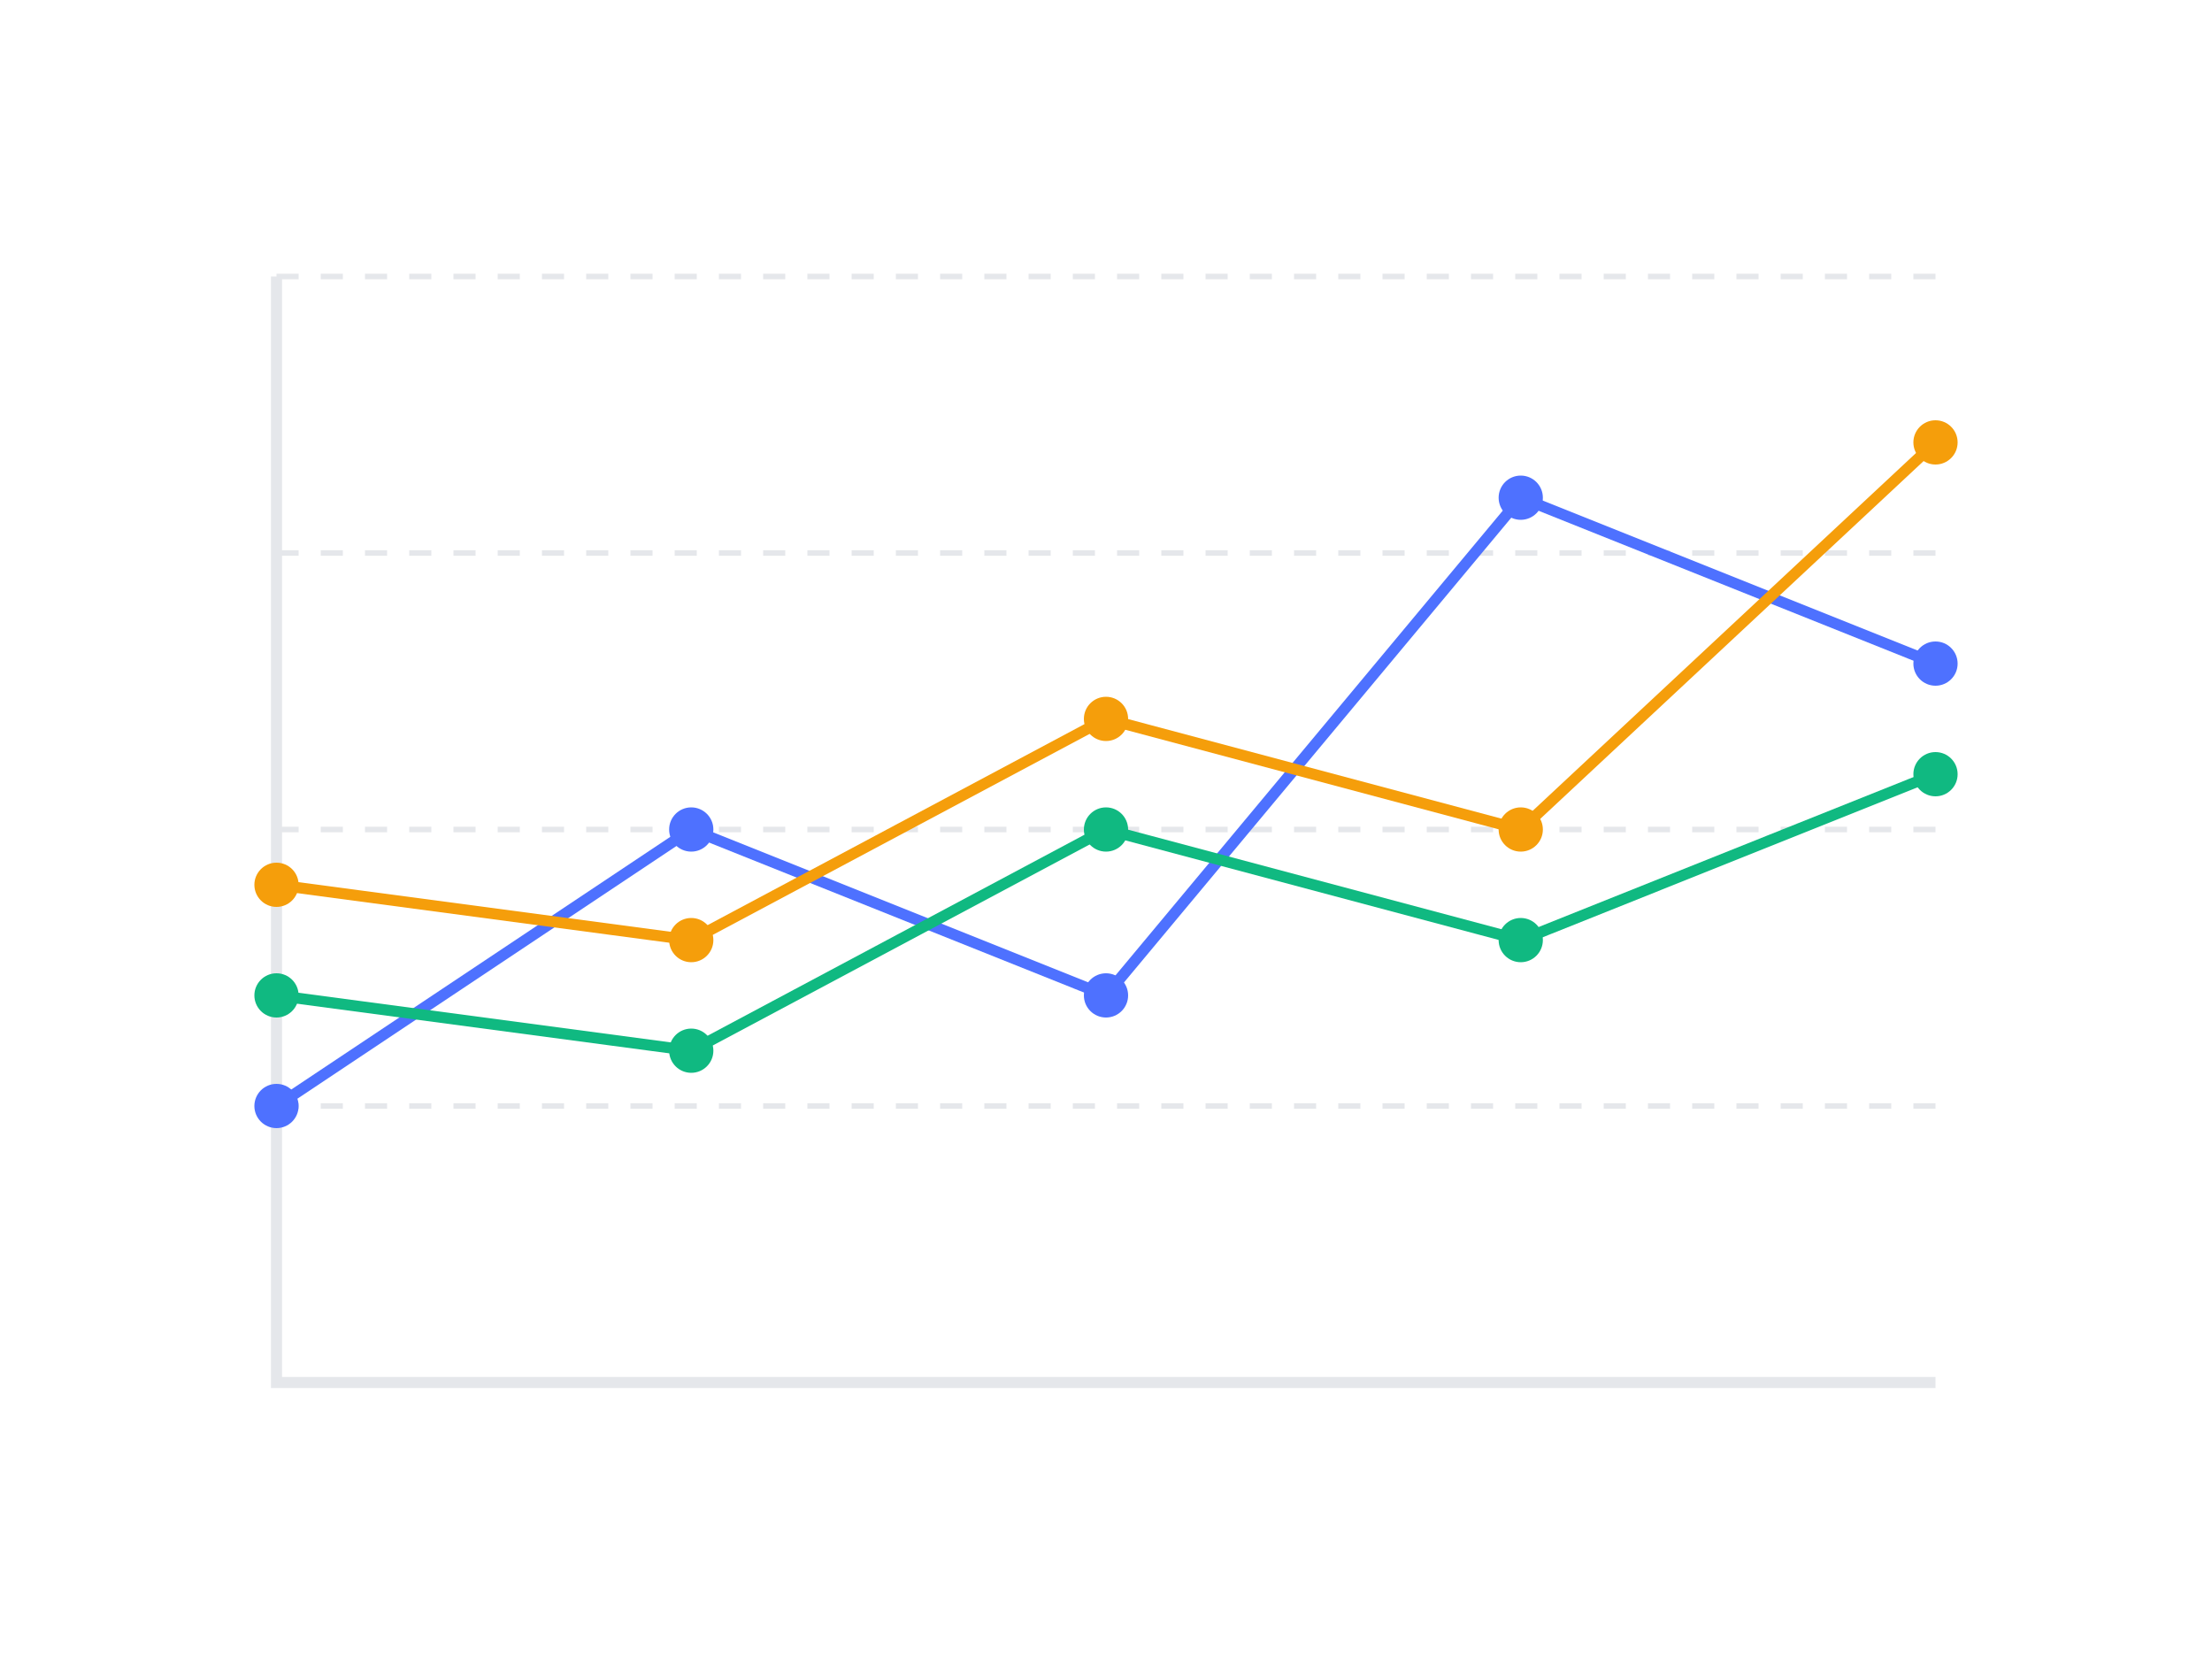 <?xml version="1.0" encoding="UTF-8"?>
<svg width="400" height="300" viewBox="0 0 400 300" fill="none" xmlns="http://www.w3.org/2000/svg">
  <!-- Line Chart Grid -->
  <path d="M50 50 L50 250 L350 250" stroke="#E5E7EB" stroke-width="2"/>
  <path d="M50 50 L350 50" stroke="#E5E7EB" stroke-width="1" stroke-dasharray="4 4"/>
  <path d="M50 100 L350 100" stroke="#E5E7EB" stroke-width="1" stroke-dasharray="4 4"/>
  <path d="M50 150 L350 150" stroke="#E5E7EB" stroke-width="1" stroke-dasharray="4 4"/>
  <path d="M50 200 L350 200" stroke="#E5E7EB" stroke-width="1" stroke-dasharray="4 4"/>
  
  <!-- Trend Lines -->
  <path d="M50 200 L125 150 L200 180 L275 90 L350 120" stroke="#4E71FF" stroke-width="2" fill="none"/>
  <path d="M50 180 L125 190 L200 150 L275 170 L350 140" stroke="#10B981" stroke-width="2" fill="none"/>
  <path d="M50 160 L125 170 L200 130 L275 150 L350 80" stroke="#F59E0B" stroke-width="2" fill="none"/>
  
  <!-- Data Points -->
  <circle cx="50" cy="200" r="4" fill="#4E71FF"/>
  <circle cx="125" cy="150" r="4" fill="#4E71FF"/>
  <circle cx="200" cy="180" r="4" fill="#4E71FF"/>
  <circle cx="275" cy="90" r="4" fill="#4E71FF"/>
  <circle cx="350" cy="120" r="4" fill="#4E71FF"/>
  
  <circle cx="50" cy="180" r="4" fill="#10B981"/>
  <circle cx="125" cy="190" r="4" fill="#10B981"/>
  <circle cx="200" cy="150" r="4" fill="#10B981"/>
  <circle cx="275" cy="170" r="4" fill="#10B981"/>
  <circle cx="350" cy="140" r="4" fill="#10B981"/>
  
  <circle cx="50" cy="160" r="4" fill="#F59E0B"/>
  <circle cx="125" cy="170" r="4" fill="#F59E0B"/>
  <circle cx="200" cy="130" r="4" fill="#F59E0B"/>
  <circle cx="275" cy="150" r="4" fill="#F59E0B"/>
  <circle cx="350" cy="80" r="4" fill="#F59E0B"/>
</svg>
